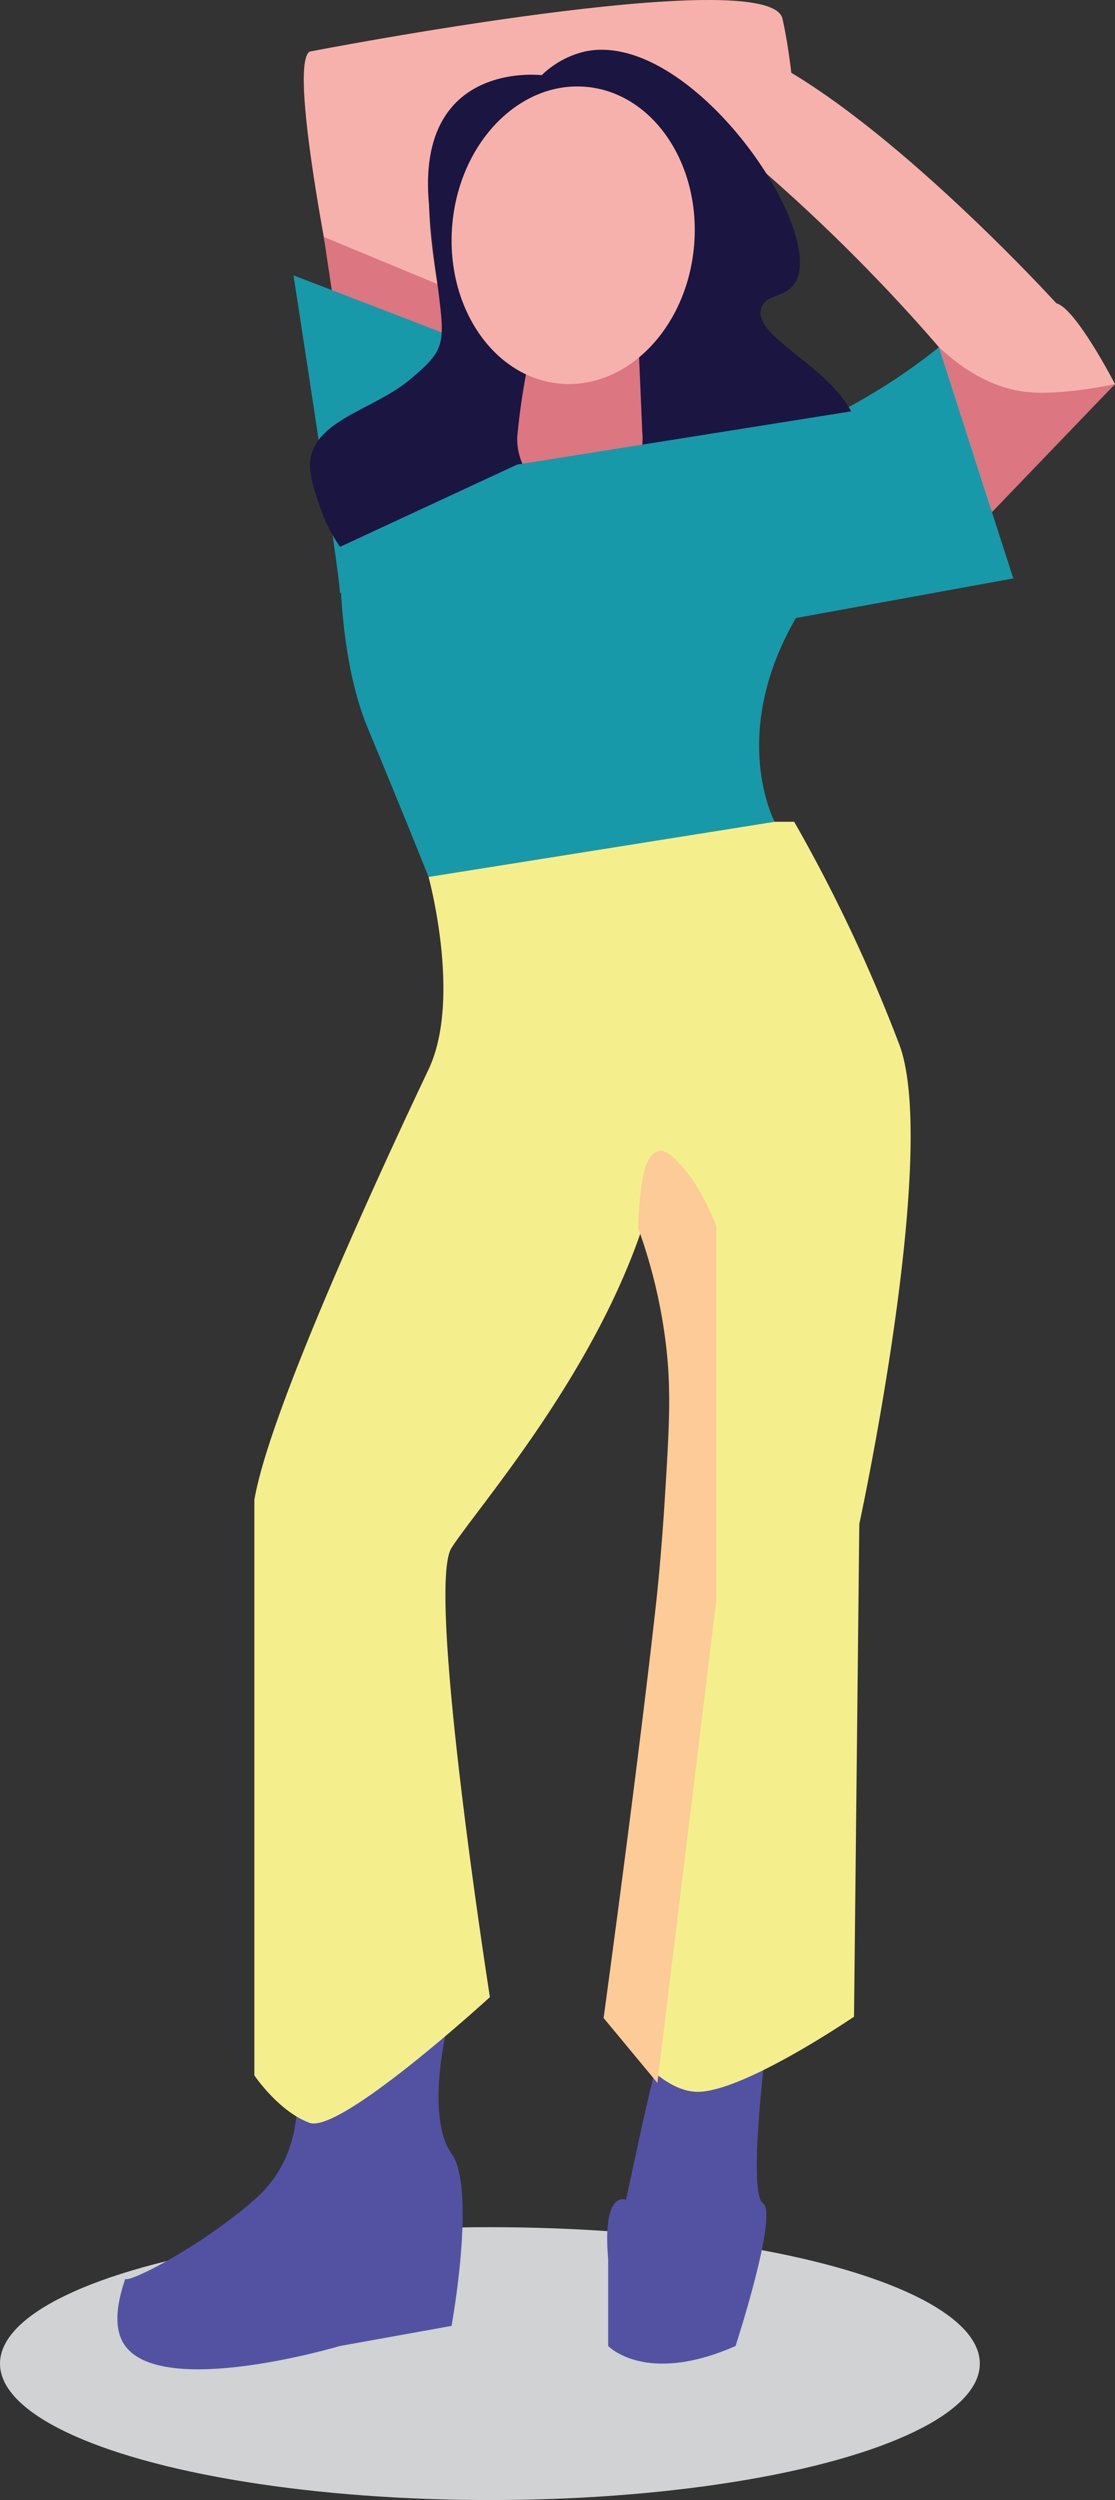 <svg id="Group_683" data-name="Group 683" xmlns="http://www.w3.org/2000/svg" width="129.332" height="289.813" viewBox="0 0 129.332 289.813">
  <rect x="0" y="0" width="129.332" height="289.813" fill="#333333" stroke="none"/>
  <ellipse id="Ellipse_74" data-name="Ellipse 74" cx="56.826" cy="15.816" rx="56.826" ry="15.816" transform="translate(0 258.181)" fill="#d0d2d3"/>
  <g id="Group_678" data-name="Group 678" transform="translate(13.617 236.047)">
    <path id="Path_1266" data-name="Path 1266" d="M576.057,499.142c.454,3.1,1.816,11.066-4.538,16.611s-14.521,9.629-14.974,9.174c-1.581,4.561-.794,6.695,0,7.774,4.476,6.087,24.9,0,24.9,0h0l12.945-2.329s2.906-15.881,0-19.964-.729-13.614-.729-13.614Z" transform="translate(-555.631 -496.794)" fill="#5352a2"/>
    <g id="Group_677" data-name="Group 677" transform="translate(56.809 0.777)">
      <path id="Path_1267" data-name="Path 1267" d="M601.171,497.331,599,506.667l-1.909,8.846s-2.777-1.261-2.07,6.906v10.042s4.34,4.6,14.775,0c0,0,4.992-15.331,3.177-16.543s.4-18.587.4-18.587Z" transform="translate(-594.902 -497.331)" fill="#5352a2"/>
    </g>
  </g>
  <g id="Group_679" data-name="Group 679" transform="translate(34.042)">
    <path id="Path_1268" data-name="Path 1268" d="M632.124,398.068c1.361-2.116,20.42-21.21,20.42-21.21s-4.538-8.791-6.806-9.368c0,0-37.928-41.66-48.005-28.379l2.174,13.28,12.2.064c4.291,3.751,8.733,7.952,13.215,12.642q3.621,3.791,6.806,7.489l-7.259,6.971Z" transform="translate(-557.254 -332.334)" fill="#f7b1ac"/>
    <path id="Path_1269" data-name="Path 1269" d="M574.771,370.754s-6.2-29.344-3.525-31.152c0,0,53.373-10.359,54.856-3.815s1.815,16.4,1.815,16.4l-17.524-8.542s-16.14,8.165-22.677,7.509,1.292,29.105,1.292,29.105Z" transform="translate(-569.383 -333.619)" fill="#f7b1ac"/>
    <path id="Path_1270" data-name="Path 1270" d="M572.182,352.609l13.188,5.466,2.921,17.215L574.054,365.1Z" transform="translate(-568.665 -325.139)" fill="#dc7680"/>
    <path id="Path_1271" data-name="Path 1271" d="M621.507,361.444c4.133,3.846,7.746,4.976,10.437,5.216,4.068.365,9.983-.943,9.983-.943l-14.268,14.843Z" transform="translate(-546.637 -321.193)" fill="#dc7680"/>
    <path id="Path_1272" data-name="Path 1272" d="M575.14,392.526c.039-1.95-5.389-36.842-5.389-36.842l18.334,7.058,4.45,1.274v20.192Z" transform="translate(-569.751 -323.766)" fill="#1899aa"/>
    <path id="Path_1273" data-name="Path 1273" d="M601.927,375.046a69.577,69.577,0,0,0,28.324-13.6l8.622,26.8-25.211,4.591c-2.8-.874-5.532-1.191-7.006.205-2.576,2.439-.184,9.054,0,9.018S605.75,395.466,601.927,375.046Z" transform="translate(-555.382 -321.193)" fill="#1899aa"/>
  </g>
  <g id="Group_680" data-name="Group 680" transform="translate(35.955 5.773)">
    <path id="Path_1274" data-name="Path 1274" d="M597.949,340.554s-14.42-1.784-13.1,14.648,3.415,15.923-2.108,20.575c-3.94,3.318-9.954,4.464-11.4,8.411-.694,1.9.075,3.977.9,6.436a18.26,18.26,0,0,0,2.319,4.6l51.377,1.227c7.961-6.735,9.322-11.414,8.73-14.609-1.28-6.915-12.387-10.6-11.259-14.288.5-1.635,2.762-1.162,3.89-2.866,3.938-5.951-11.973-29.369-24.241-26.9A10.708,10.708,0,0,0,597.949,340.554Z" transform="translate(-571.073 -337.61)" fill="#1b1541"/>
    <path id="Path_1275" data-name="Path 1275" d="M587.688,373.484a7.274,7.274,0,1,0,14.512-.574q-.321-7.495-.639-14.988l-11.82,3.548q-.276,1.087-.525,2.215a78.791,78.791,0,0,0-1.416,8.668C587.759,372.734,587.721,373.11,587.688,373.484Z" transform="translate(-563.653 -328.539)" fill="#dc7680"/>
    <path id="Path_1276" data-name="Path 1276" d="M610.558,359c-.817,9.5-7.758,16.668-15.5,16a11.7,11.7,0,0,1-4.205-1.18c-5.467-2.7-9-9.556-8.344-17.23.816-9.5,7.757-16.668,15.5-16S611.374,349.5,610.558,359Z" transform="translate(-566.004 -336.298)" fill="#f7b1ac"/>
  </g>
  <g id="Group_681" data-name="Group 681" transform="translate(39.431 47.222)">
    <path id="Path_1277" data-name="Path 1277" d="M594.035,372.894l-20.544,9.537s-.412,12.349,3.219,21.035,7.046,17.23,7.046,17.23L623.9,414.3s-8.04-14.985,9.819-33.07l1.979-14.969" transform="translate(-573.476 -366.263)" fill="#1899aa"/>
  </g>
  <g id="Group_682" data-name="Group 682" transform="translate(29.504 95.262)">
    <path id="Path_1278" data-name="Path 1278" d="M586.82,405.866s3.871,14.145,0,22.312-18.39,39.023-20.206,49.915v66.7s2.818,4.189,6.4,5.5,20.921-14.573,20.921-14.573-7.441-47.432-4.45-52.077,16.339-19.766,22.144-37.161c0,0,2.628-3.128,3.083-1.413s0,33.049,0,33.049l-7.062,59.871s4.863,8.322,10.047,8.7,18.473-8.7,18.473-8.7l.613-57.113s9.238-42.715,4.7-55.42a183.867,183.867,0,0,0-12.253-25.984h-2.268Z" transform="translate(-566.614 -399.472)" fill="#f4ef8c"/>
    <path id="Path_1279" data-name="Path 1279" d="M598.961,434.547c.123-3.755.542-8.073,1.982-8.335.27-.049.571.014,1.1.469,3.175,2.722,4.991,7.867,4.991,7.867v43.172l-6.695,54.8-5.358-6.462c.583-4.288,4.091-30.16,6.027-47.575.075-.667.621-5.637,1.036-12.3.516-8.286.762-12.536.182-17.715A61.442,61.442,0,0,0,598.961,434.547Z" transform="translate(-553.945 -387.537)" fill="#fccb98" stroke="#fccb98" stroke-miterlimit="10" stroke-width="1"/>
  </g>
</svg>
